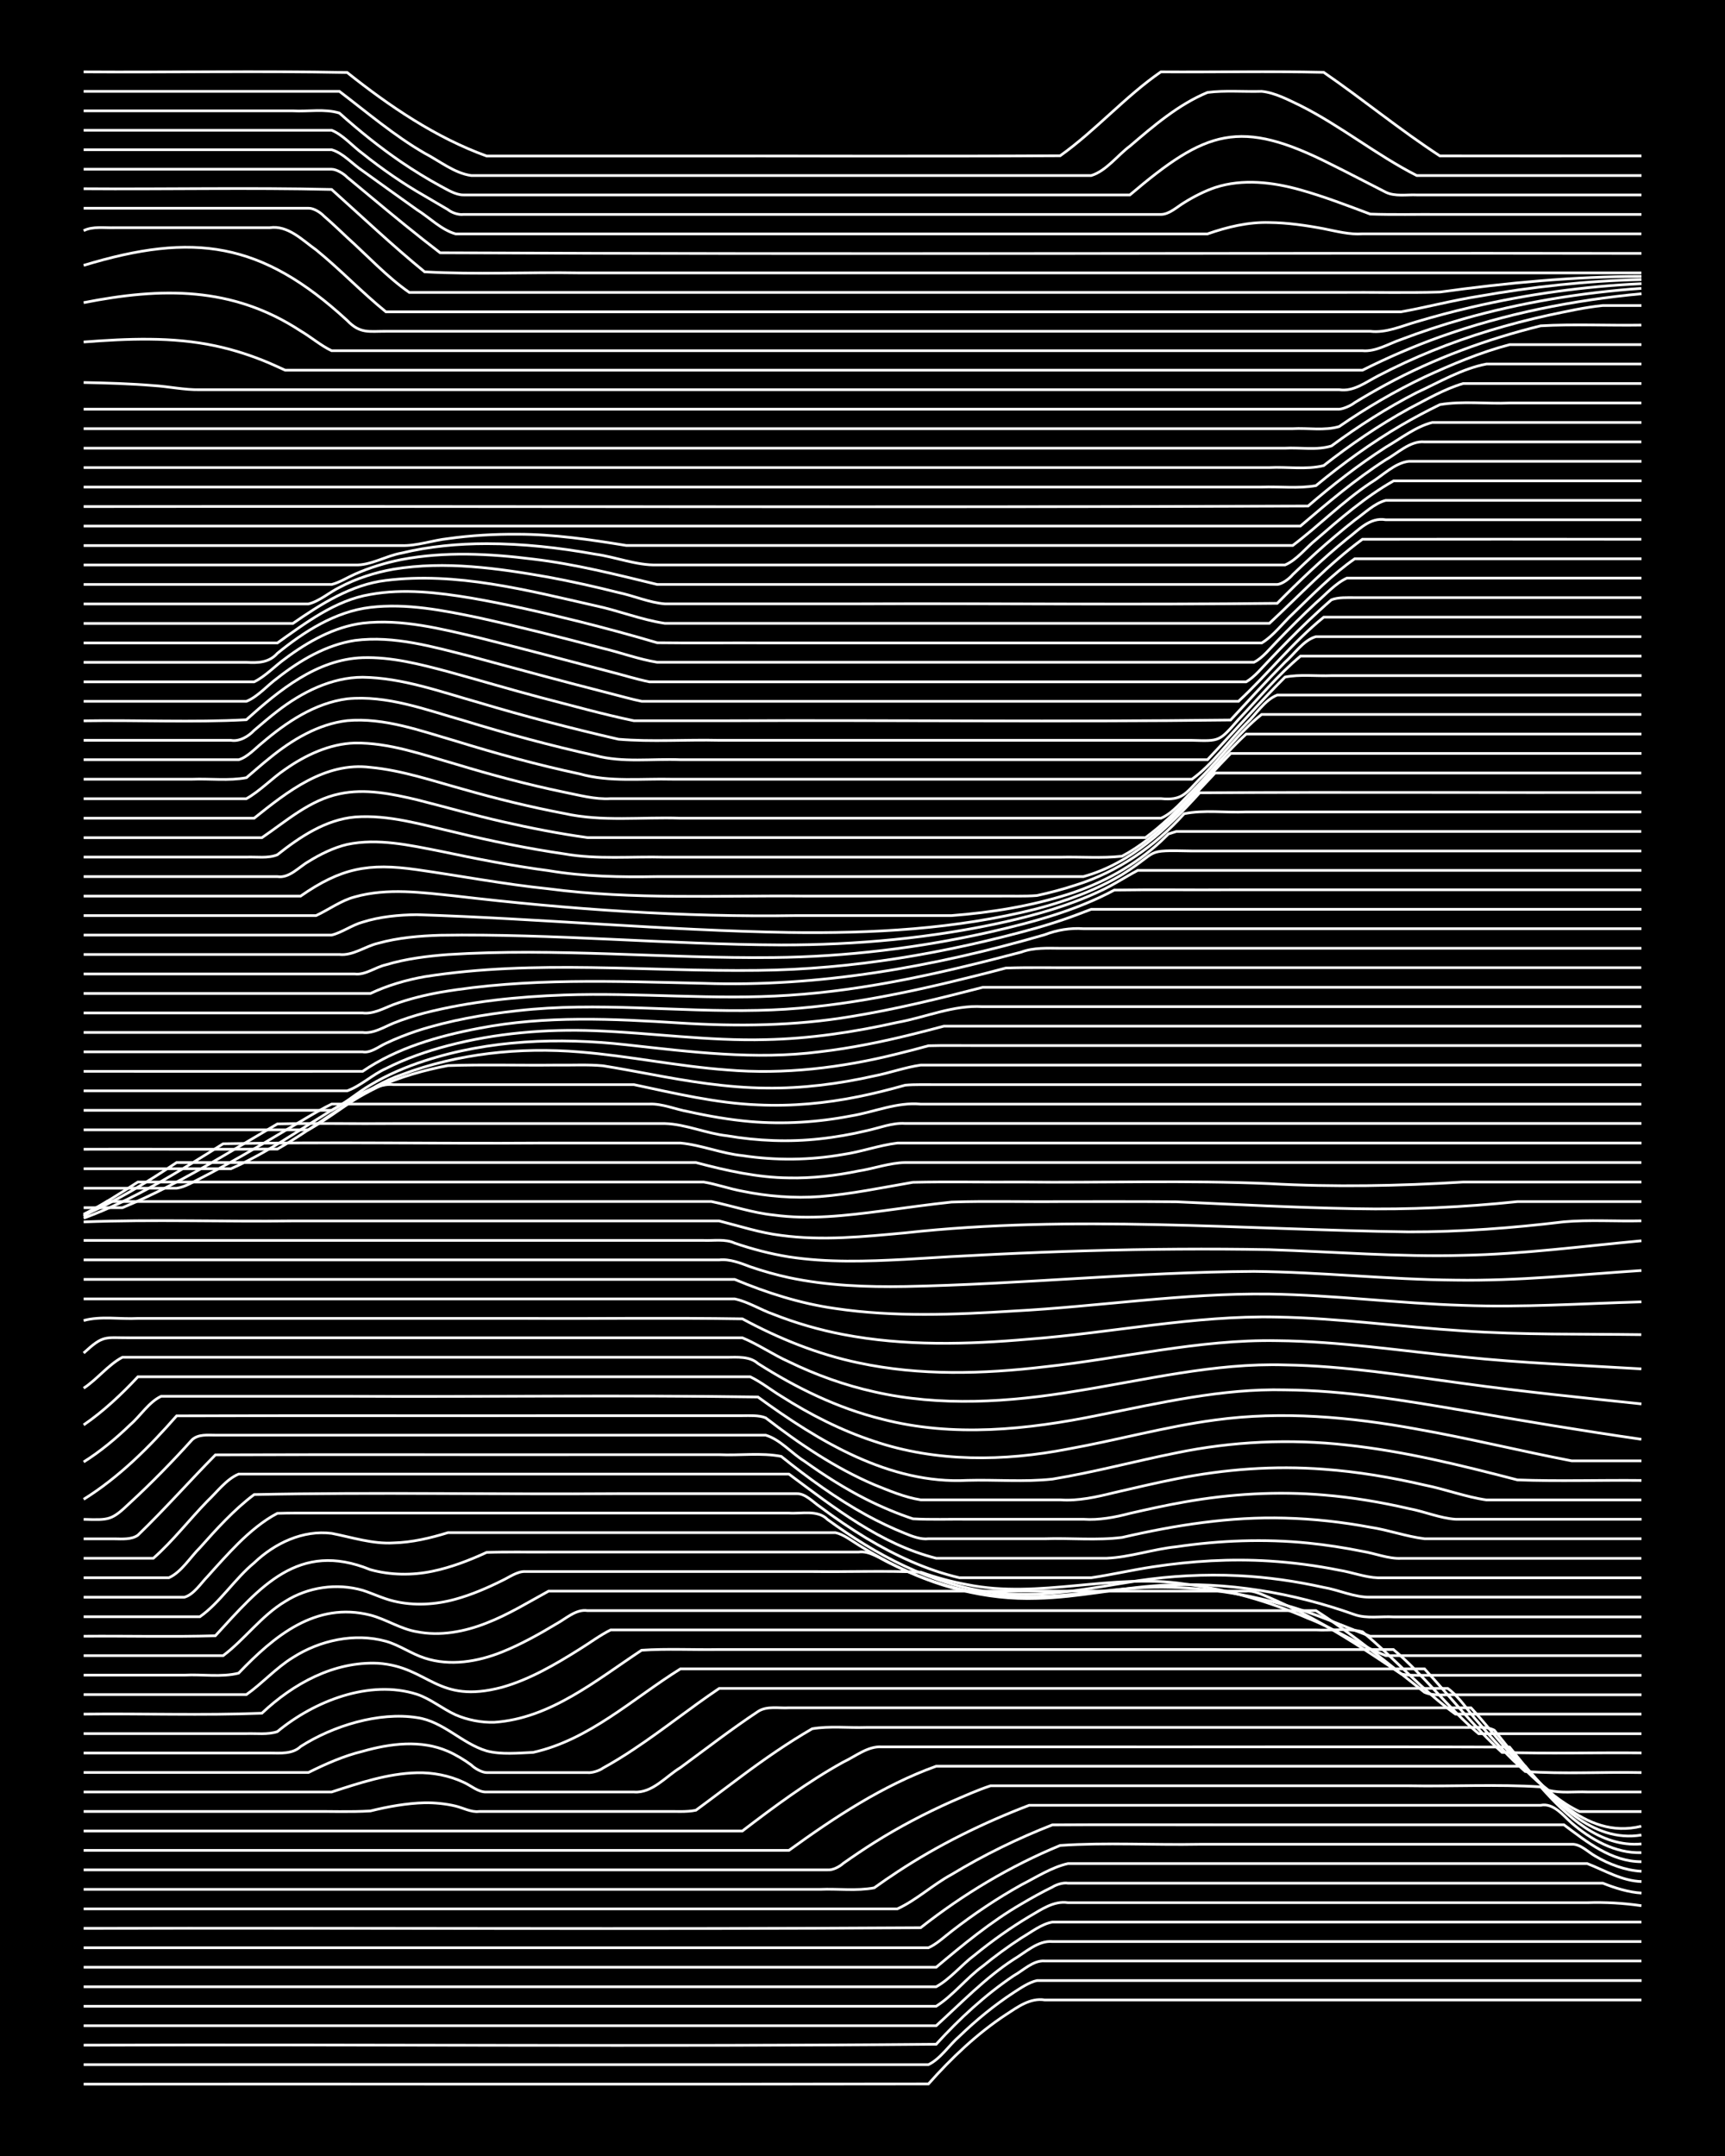 <?xml version="1.0" encoding="UTF-8"?><svg id="a" xmlns="http://www.w3.org/2000/svg" width="1920" height="2400" viewBox="0 0 192 240"><defs><style>.b{fill:none;stroke:#fff;stroke-miterlimit:10;stroke-width:.3px;}.c{stroke-width:0px;}</style></defs><rect class="c" x="0" width="192" height="240"/><path class="b" d="M9.31,232c31.34-.02,62.69.03,94.03-.02,2.54-2.87,5.42-5.61,8.63-7.72,1.29-.84,2.69-1.89,4.31-1.63,6.6,0,13.24,0,19.84,0,15.52,0,31.06,0,46.58,0"/><path class="b" d="M9.31,229.83c26.45,0,52.91,0,79.36,0,4.3,0,8.64,0,12.94,0,.43,0,1.3,0,1.73,0,1.34-.64,2.33-2.21,3.45-3.16,1.83-1.77,3.91-3.48,6.04-4.87.73-.47,1.72-1.15,2.59-1.33.42,0,1.3,0,1.73,0,1.68,0,3.5,0,5.18,0,5.16,0,10.37,0,15.53,0,14.95,0,29.91,0,44.86,0"/><path class="b" d="M9.31,227.66c31.62-.1,63.28.18,94.89-.1,2.57-2.82,5.46-5.5,8.63-7.63,1.05-.58,2.18-1.74,3.45-1.64,6.6,0,13.24,0,19.84,0,15.52,0,31.06,0,46.58,0"/><path class="b" d="M9.31,225.5h94.89c2.78-2.52,5.46-5.33,8.63-7.39,1.3-.76,2.71-2.13,4.31-1.98,6.6,0,13.24,0,19.84,0,15.23,0,30.48,0,45.72,0"/><path class="b" d="M9.31,223.33h94.89c1.87-1.18,3.38-3.15,5.18-4.46,1.33-1.09,2.87-2.22,4.31-3.15,1.05-.61,2.23-1.55,3.45-1.76,6.6,0,13.24,0,19.84,0,15.23,0,30.48,0,45.72,0"/><path class="b" d="M9.31,221.16c26.16,0,52.34,0,78.5,0,4.3,0,8.64,0,12.94,0,1.08,0,2.37,0,3.45,0,1.57-.86,2.87-2.49,4.31-3.55,1.87-1.53,3.96-3.02,6.04-4.26,1.3-.75,2.73-1.79,4.31-1.55,7.18,0,14.39,0,21.57,0,8.9,0,17.84,0,26.74,0,3.14,0,6.35,0,9.49,0,1.99-.07,4.07.05,6.04.34"/><path class="b" d="M9.31,218.99h94.89c3-2.52,6.09-5.08,9.49-7.05,1.06-.63,2.34-1.34,3.45-1.88.44-.28,1.2-.52,1.73-.43,7.47,0,14.96,0,22.43,0,8.33,0,16.69,0,25.02,0,4.01,0,8.07,0,12.08,0,1.33.53,2.87,1.02,4.31,1.1"/><path class="b" d="M9.31,216.82c25.3,0,50.61,0,75.91,0,4.01,0,8.07,0,12.08,0,1.97,0,4.06,0,6.04,0,.88-.38,1.83-1.27,2.59-1.85,2.43-1.89,5.08-3.67,7.76-5.16,1.64-.83,3.37-1.96,5.18-2.36,8.04,0,16.11,0,24.15,0,8.33,0,16.69,0,25.02,0,2.85,0,5.78,0,8.63,0,1.94.76,3.88,1.94,6.04,2"/><path class="b" d="M9.31,214.66c31.05-.07,62.12.13,93.16-.07,4.72-3.72,9.97-6.87,15.53-9.16,5.13-.35,10.37-.03,15.53-.13,6.31,0,12.66,0,18.98,0,7.47,0,14.96,0,22.43,0,.95-.06,1.82.87,2.59,1.3,1.53.92,3.38,1.61,5.18,1.71"/><path class="b" d="M9.31,212.49c25.3,0,50.61,0,75.91,0,4.87,0,9.79,0,14.66,0,2.12-.97,3.98-2.72,6.04-3.83,3.55-2.15,7.35-4.01,11.21-5.52,6.03-.04,12.09,0,18.12-.01,12.93,0,25.88,0,38.82,0,2.55,1.9,5.27,4.11,8.63,4.11"/><path class="b" d="M9.31,210.32c23,0,46.01,0,69.01,0,4.3,0,8.64,0,12.94,0,1.97-.09,4.1.2,6.04-.17.76-.55,1.81-1.27,2.59-1.78,4.57-3.01,9.56-5.46,14.66-7.41,6.89,0,13.81,0,20.7,0,8.62,0,17.26,0,25.88,0,3.43,0,6.92,0,10.35,0,1.44-.29,2.49,1.13,3.45,1.97,2.13,1.84,4.86,3.4,7.76,3.3"/><path class="b" d="M9.31,208.15c23.58,0,47.16,0,70.74,0,4.01,0,8.07,0,12.08,0,.56.05,1.33-.36,1.73-.73,1.06-.75,2.35-1.62,3.45-2.31,2.73-1.72,5.68-3.27,8.63-4.58,1.37-.59,2.9-1.28,4.31-1.74,2.27,0,4.64,0,6.9,0,4.58,0,9.22,0,13.8,0,8.62,0,17.26,0,25.88,0,4.87.09,9.81-.19,14.66.12,2.85,3.21,6.59,6.77,11.21,6.35"/><path class="b" d="M9.31,205.98h78.5c5.09-3.68,10.44-7.23,16.39-9.37,6.6,0,13.24,0,19.84,0,15.23,0,30.48,0,45.72,0,3.2,3.82,7.43,8.57,12.94,7.66"/><path class="b" d="M9.31,203.82c24.44,0,48.89,0,73.32,0,3.58-2.74,7.27-5.48,11.21-7.66,1.34-.62,2.77-1.82,4.31-1.7,6.89,0,13.81,0,20.7,0,16.38.02,32.79-.04,49.17.02,3.53,4.4,8.31,10.38,14.66,8.81"/><path class="b" d="M9.31,201.65c8.33,0,16.69,0,25.02,0,2.27-.03,4.64.08,6.9-.06,1.94-.48,4.04-.86,6.04-.91,1.1-.02,2.39.11,3.45.37.79.19,1.75.71,2.59.6,6.89,0,13.81,0,20.7,0,1.08-.03,2.38.09,3.45-.14,1.69-1.24,3.49-2.62,5.18-3.87,2.47-1.84,5.09-3.66,7.76-5.2,1.95-.33,4.07-.08,6.04-.15,14.95,0,29.91,0,44.86,0,5.45,0,10.94,0,16.39,0,1.68,0,3.5,0,5.18,0,1.09.05,2.44-.19,3.45.31,2.7,3.35,5.51,7.17,9.49,9.06,2.27,0,4.63,0,6.9,0"/><path class="b" d="M9.31,199.48c9.19,0,18.41,0,27.6,0,3.06-.99,6.24-2.06,9.49-2.14,1.74-.05,3.6.31,5.18,1.05.8.34,1.67,1.15,2.59,1.09,5.45,0,10.94,0,16.39,0,2.02.17,3.57-1.75,5.18-2.72,2.83-2.08,5.7-4.3,8.63-6.24.97-.65,2.35-.34,3.45-.41,1.97,0,4.06,0,6.04,0,23.29,0,46.59,0,69.87,0,2.81,3.06,5.26,6.66,8.63,9.18,1.35.35,2.93.13,4.31.19,1.97,0,4.06,0,6.04,0"/><path class="b" d="M9.31,197.31c6.6,0,13.24,0,19.84,0,1.68,0,3.5,0,5.18,0,1.91-.95,3.96-1.86,6.04-2.36,3.06-.87,6.49-1.31,9.49,0,.82.35,1.87.98,2.59,1.52.36.37,1.19.85,1.73.85,3.72,0,7.5,0,11.21,0,.48.06,1.33-.21,1.72-.5,1.11-.61,2.4-1.4,3.45-2.11,3.21-2.13,6.29-4.61,9.49-6.76h81.09c1.32.95,2.35,2.65,3.45,3.84,1.57,1.85,3.35,3.8,5.18,5.41,4.28.3,8.65.03,12.94.12"/><path class="b" d="M9.31,195.14c5.16,0,10.37,0,15.53,0,1.68,0,3.49,0,5.18,0,1.15.01,2.55.14,3.45-.73,3.56-2.28,8.7-3.88,12.94-3.21,2.93.41,5,2.89,7.76,3.71,1.63.43,3.51.23,5.18.16,6.26-1.4,11.09-6,16.39-9.3,2.56,0,5.21,0,7.76,0,25.01,0,50.04,0,75.05,0,2.84,3.08,5.52,6.47,8.63,9.3,5.16.16,10.37.01,15.53.06"/><path class="b" d="M9.31,192.98c4.58,0,9.22,0,13.8,0,1.39,0,2.93,0,4.31,0,1.09-.04,2.4.14,3.45-.22,4.09-3.39,10.25-5.84,15.53-4.16,1.51.5,2.88,1.64,4.31,2.29,1.31.57,2.88.88,4.31.83,6.25-.42,11.36-4.7,16.39-8.02,2.84-.19,5.78-.03,8.63-.08,25.01,0,50.04,0,75.05,0,3.37,2.82,6.1,6.53,9.49,9.37h18.12"/><path class="b" d="M9.31,190.81c6.6-.08,13.25.16,19.84-.1,3.49-3.29,8.02-5.79,12.94-5.56,5.7.4,6.5,4.61,13.8,2.67,3.08-.87,5.94-2.55,8.63-4.24,1.09-.67,2.3-1.58,3.45-2.14.77,0,1.82,0,2.59,0,13.22,0,26.46,0,39.68,0,12.07,0,24.16,0,36.23,0,1.67.09,3.54-.22,5.18.21,3.53,2.9,6.64,6.51,10.35,9.16h20.7"/><path class="b" d="M9.31,188.64h18.11c1.76-1.24,3.33-3,5.18-4.13,3-1.92,6.87-2.77,10.35-1.81,1.47.41,2.86,1.41,4.31,1.87,2.82.93,5.93.41,8.63-.68,2.07-.83,4.13-1.98,6.04-3.13,1.04-.56,2.18-1.66,3.45-1.47,8.62,0,17.26,0,25.88,0,18.4,0,36.81,0,55.21,0,4.23,2.71,8.14,5.99,12.08,9.09,1.03.46,2.36.23,3.45.28,1.68,0,3.5,0,5.18,0,5.16,0,10.37,0,15.53,0"/><path class="b" d="M9.31,186.47c3.72,0,7.5,0,11.21,0,1.97-.11,4.12.26,6.04-.22,3.95-4.12,8.57-8,14.66-6.46,1.74.45,3.39,1.56,5.18,1.85,2.59.52,5.34-.01,7.76-.97,2.39-.92,4.67-2.33,6.9-3.55,6.03,0,12.09,0,18.12,0,19.84,0,39.68,0,59.52,0,.83-.11,1.84.41,2.59.72,1.09.47,2.39,1.08,3.45,1.62,3.27,1.67,6.44,3.68,9.49,5.72.41.29,1.31.87,1.73,1.16.74.19,1.82.15,2.59.15,1.97,0,4.07,0,6.04,0,6.03,0,12.09,0,18.12,0"/><path class="b" d="M9.31,184.3h15.53c2.4-1.81,4.28-4.47,6.9-6.03,2.53-1.61,5.75-2.07,8.63-1.24,1.1.35,2.32.94,3.45,1.2,2.24.55,4.69.4,6.9-.22,1.75-.48,3.56-1.26,5.18-2.07.78-.36,1.69-1.05,2.59-1,2.27,0,4.63,0,6.9,0,8.33,0,16.69,0,25.02,0,4,.05,8.08-.11,12.08.07,1.64.58,3.46,1.08,5.18,1.39,8.01,1.61,16.12-1.3,24.15-.08,4.74.58,9.42,1.94,13.8,3.84,2.93,1.13,5.76,3.04,8.63,4.14,9.48,0,18.99,0,28.47,0"/><path class="b" d="M9.31,182.14c4.87-.04,9.8.09,14.66-.05,4.98-5.43,9.25-10.63,17.25-7.36,2.22.62,4.65.65,6.9.18,2.06-.42,4.14-1.22,6.04-2.1,2.27-.08,4.63-.02,6.9-.04,11.49,0,23.01,0,34.5,0,1.22-.17,2.4.73,3.45,1.22,1.35.67,2.9,1.34,4.31,1.85,3.84,1.39,8,2.01,12.08,1.89,4.02-.09,8.06-.82,12.08-1.02,5.22-.19,10.51.52,15.53,1.96,3.24.87,6.36,2.31,9.49,3.47,10.06,0,20.14,0,30.19,0"/><path class="b" d="M9.31,179.97h12.94c2.22-1.56,3.9-4.24,6.04-6,2.28-2.18,5.42-3.68,8.63-3.28,2.26.44,4.57,1.21,6.9,1.06,2.03-.05,4.11-.54,6.04-1.14,3.72,0,7.5,0,11.21,0,8.91,0,17.84,0,26.74,0,1.68,0,3.5,0,5.18,0,.88.18,1.84.93,2.59,1.39,1.06.66,2.35,1.39,3.45,1.97,5.02,2.64,10.7,4.16,16.39,3.96,4.62-.1,9.2-1.19,13.8-1.45,7.31-.43,14.68.8,21.57,3.26,1.32.46,2.93.17,4.31.25,2.26,0,4.64,0,6.9,0,6.89,0,13.81,0,20.7,0"/><path class="b" d="M9.31,177.8c3.72,0,7.5,0,11.21,0,1.05-.29,1.86-1.58,2.59-2.32,1.06-1.19,2.32-2.59,3.45-3.71,1.25-1.23,2.75-2.5,4.31-3.31,1.39-.05,2.93-.02,4.31-.03,8.62,0,17.26,0,25.88,0,6.6,0,13.24,0,19.84,0,2.27,0,4.63,0,6.9,0,1.41.1,3.21-.4,4.31.72,5.36,3.9,11.45,7.21,18.11,8.07,5.48.79,10.99-.4,16.39-1.25,3.69-.55,7.49-.75,11.21-.57,3.17.15,6.39.61,9.49,1.3,1.69.28,3.45,1.13,5.18,1.09,10.06,0,20.14,0,30.19,0"/><path class="b" d="M9.31,175.63c3.14,0,6.35,0,9.49,0,1.4-.63,2.38-2.29,3.45-3.34,1.84-2.07,3.82-4.26,6.04-5.92,13.49-.28,27.04,0,40.54-.1,6.6,0,13.24,0,19.84,0,.98-.03,1.84.95,2.59,1.45,1.63,1.22,3.44,2.46,5.18,3.51,3.2,1.92,6.7,3.55,10.35,4.4,3.14,0,6.35,0,9.49,0,1.68,0,3.5,0,5.18,0,2.28-.34,4.62-.88,6.9-1.22,4.26-.65,8.64-.91,12.94-.64,2.58.16,5.23.51,7.76,1.02,1.39.22,2.9.8,4.31.85,9.77,0,19.56,0,29.33,0"/><path class="b" d="M9.31,173.46h7.76c2.16-1.9,4.03-4.33,6.04-6.39,1.04-.98,2.1-2.42,3.45-2.98,6.03,0,12.09,0,18.12,0,14.37,0,28.76,0,43.13,0,5.01,3.73,10.23,7.82,16.39,9.37,6.31,0,12.66,0,18.98,0,2.58-.11,5.18-1.02,7.76-1.28,4.83-.71,9.8-.9,14.66-.41,1.99.2,4.08.52,6.04.92,1.39.22,2.9.85,4.31.78,8.91,0,17.84,0,26.74,0"/><path class="b" d="M9.31,171.3c1.08,0,2.37,0,3.45,0,.81.01,1.89.1,2.59-.41,2.95-2.85,5.75-6.02,8.63-8.94,14.37-.05,28.76,0,43.13-.02,4.3,0,8.64,0,12.94,0,2.26.11,4.68-.24,6.9.19,2.97,2.39,6.14,4.7,9.49,6.54,1.34.73,2.89,1.48,4.31,2.04.74.31,1.77.7,2.59.59,4.3,0,8.64,0,12.94,0,2.84-.1,5.81.21,8.63-.15,5.92-1.37,12.02-2.33,18.12-2.15,3.16.08,6.38.44,9.49,1.02,2,.3,4.04,1.04,6.04,1.28,8.04,0,16.11,0,24.15,0"/><path class="b" d="M9.31,169.13c2.89.08,3.09.13,5.18-1.86,2.38-2.19,4.74-4.61,6.9-7.01.71-.63,1.72-.5,2.59-.5,1.39,0,2.93,0,4.31,0,10.63,0,21.29,0,31.92,0,8.33,0,16.69,0,25.02,0,1.61.48,2.89,2.03,4.31,2.9,2.16,1.55,4.52,3.05,6.9,4.25,1.63.82,3.44,1.59,5.18,2.16,1.97.11,4.07.03,6.04.05,4.29,0,8.64,0,12.94,0,1.72.12,3.52-.22,5.18-.66,1.96-.45,4.05-.91,6.04-1.26,5.1-.91,10.36-1.22,15.53-.78,3.17.26,6.39.8,9.49,1.52,1.69.31,3.46,1.07,5.18,1.18,6.89,0,13.81,0,20.7,0"/><path class="b" d="M9.31,166.9c3.94-2.45,7.31-5.82,10.35-9.29,15.23-.04,30.48,0,45.72-.02,4.3,0,8.64,0,12.94,0,1.38,0,2.93,0,4.31,0,.79,0,1.84-.07,2.59.24,3.73,2.88,7.73,5.58,12.08,7.44,1.64.66,3.42,1.42,5.18,1.69,1.38,0,2.93,0,4.31,0,3.72,0,7.5,0,11.21,0,2.02.15,4.09-.33,6.04-.81,2.26-.52,4.62-1.08,6.9-1.53,5.37-1.08,10.92-1.49,16.39-1.07,3.76.27,7.55.91,11.21,1.76,2.29.45,4.6,1.33,6.9,1.66,5.74,0,11.52,0,17.25,0"/><path class="b" d="M9.31,162.74c1.83-1.14,3.63-2.64,5.18-4.14,1.12-.96,2.09-2.54,3.45-3.17,6.89,0,13.81,0,20.7,0,15.23.08,30.49-.15,45.72.08,6.75,4.92,14.65,9.73,23.29,9.28,3.13-.09,6.38.2,9.49-.14,4.63-.76,9.21-2,13.8-2.92,6.22-1.29,12.67-1.58,18.98-.87,6.42.69,12.74,2.26,18.98,3.88,4.58.17,9.22.01,13.8.06"/><path class="b" d="M9.31,158.62c2.19-1.5,4.24-3.43,6.04-5.36,16.39,0,32.78,0,49.17,0,4.3,0,8.64,0,12.94,0,1.97,0,4.06,0,6.04,0,1.16.55,2.36,1.5,3.45,2.16,3.22,2.05,6.72,3.83,10.35,5.02,6.93,2.34,14.45,2.25,21.57.86,5.47-.98,10.88-2.5,16.39-3.23,7.46-1.02,15.06-.34,22.43,1.01,5.77,1.02,11.5,2.43,17.25,3.54,2.56,0,5.21,0,7.76,0"/><path class="b" d="M9.31,154.53c1.5-.98,2.74-2.61,4.31-3.44,2.27,0,4.63,0,6.9,0,6.03,0,12.09,0,18.12,0,7.75,0,15.54,0,23.29,0,4.58,0,9.22,0,13.8,0,1.68,0,3.5,0,5.18,0,1.14-.01,2.54-.13,3.45.69,4.25,2.71,8.89,4.98,13.8,6.19,7.92,2.06,16.24,1.18,24.15-.44,6.82-1.36,13.7-2.98,20.7-2.81,6.66.05,13.29,1.18,19.84,2.29,6.59,1.14,13.22,2.25,19.84,3.21"/><path class="b" d="M9.31,150.62c2.23-2.05,2.31-1.69,5.18-1.7,2.27,0,4.63,0,6.9,0,6.6,0,13.24,0,19.84,0,8.04,0,16.11,0,24.15,0,5.74,0,11.51,0,17.25,0,1.75.72,3.45,1.9,5.18,2.67,3,1.46,6.23,2.62,9.49,3.34,7.36,1.68,15.04,1.16,22.43-.07,7.72-1.23,15.42-3.16,23.29-2.92,6.65.1,13.26,1.18,19.84,2.06,6.58.91,13.23,1.58,19.84,2.28"/><path class="b" d="M9.31,147c1.9-.53,4.07-.13,6.04-.24,3.72,0,7.5,0,11.21,0,10.63,0,21.29,0,31.92,0,8.04.04,16.12-.08,24.15.05,4.05,2.19,8.42,3.96,12.94,4.9,6.79,1.45,13.84,1.25,20.7.44,8.62-.93,17.16-3.07,25.88-2.91,6.93.07,13.82,1.14,20.7,1.81,6.58.69,13.24.93,19.84,1.33"/><path class="b" d="M9.31,144.59c16.67,0,33.36,0,50.03,0,7.47,0,14.96,0,22.43,0,1.46.3,2.9,1.22,4.31,1.71,2.48.98,5.14,1.75,7.76,2.25,6.81,1.31,13.83,1.12,20.7.52,9.2-.7,18.35-2.66,27.6-2.46,6.91.12,13.81,1.1,20.7,1.54,6.59.46,13.24.33,19.84.42"/><path class="b" d="M9.31,142.42c16.67,0,33.36,0,50.03,0,7.47,0,14.96,0,22.43,0,3.58,1.5,7.36,2.7,11.21,3.24,6.56.97,13.25.69,19.84.28,9.49-.5,18.95-2.01,28.47-1.89,7.19.11,14.38,1.04,21.57,1.26,6.6.25,13.24-.2,19.84-.39"/><path class="b" d="M9.31,140.25c23.58,0,47.16,0,70.74,0,1.15-.13,2.4.36,3.45.76,1.36.47,2.91.91,4.31,1.21,4.23.9,8.63,1.06,12.94.99,12.94-.25,25.87-1.61,38.82-1.68,7.48.07,14.95.91,22.43.97,6.91.11,13.82-.62,20.7-1.07"/><path class="b" d="M9.31,138.08c23,0,46.01,0,69.01,0,1.09.05,2.43-.19,3.45.3,1.93.66,4.02,1.21,6.04,1.53,4.26.65,8.65.51,12.94.28,13.49-.86,27.03-1.33,40.54-1.08,7.18.23,14.38.83,21.57.63,6.63-.13,13.25-1.01,19.84-1.62"/><path class="b" d="M9.31,136.02c7.74-.3,15.54-.01,23.29-.11,14.37,0,28.76,0,43.13,0,1.38,0,2.93,0,4.31,0,2.26.57,4.58,1.33,6.9,1.61,4.57.62,9.24.14,13.8-.28,18.63-2.05,37.39-.36,56.07-.11,5.75.01,11.54-.43,17.25-1.12,2.83-.25,5.78-.04,8.63-.11"/><path class="b" d="M9.31,135.39c.78-.46,1.83-1.13,2.59-1.64,20.99,0,41.98,0,62.97,0,1.38,0,2.93,0,4.31,0,2.27.47,4.58,1.26,6.9,1.5,4,.55,8.1.07,12.08-.45,2.56-.34,5.2-.72,7.76-.99,4-.13,8.07-.01,12.08-.05,4.29.01,8.64-.02,12.94.02,6.6.3,13.23.65,19.84.77,6.04.12,12.11-.16,18.12-.79,4.58,0,9.22,0,13.8,0"/><path class="b" d="M9.31,135.17c2.06-1.03,4.11-2.35,6.04-3.59,20.12,0,40.26,0,60.38,0,.77,0,1.82,0,2.59,0,1.4.23,2.91.77,4.31,1.02,2.81.58,5.77.81,8.63.6,3.46-.27,6.93-1,10.35-1.59,4-.09,8.07,0,12.08-.03,9.19.1,18.42-.22,27.6.18,7.18.4,14.4.26,21.57-.18,6.6,0,13.24,0,19.84,0"/><path class="b" d="M9.31,135.28c3.63-1.57,7.07-3.68,10.35-5.87,14.66,0,29.33,0,43.99,0,4.58,0,9.22,0,13.8,0,3.37.89,6.85,1.68,10.35,1.71,2.58.06,5.24-.25,7.76-.77,1.69-.26,3.47-.91,5.18-.94,7.47,0,14.96,0,22.43,0,19.84,0,39.68,0,59.52,0"/><path class="b" d="M9.31,135.6c5.52-2.01,10.57-5.16,15.53-8.28,11.77-.22,23.59,0,35.37-.08,5.16,0,10.37,0,15.53,0,2.29.21,4.59,1.17,6.9,1.4,3.69.56,7.53.52,11.21-.13,2-.29,4.04-1.03,6.04-1.27,2.85,0,5.78,0,8.63,0,6.31,0,12.66,0,18.98,0,18.4,0,36.81,0,55.21,0"/><path class="b" d="M9.31,134.44c1.39,0,2.93,0,4.31,0,1.72-.71,3.53-1.56,5.18-2.41,4.11-2.11,8.09-4.59,12.08-6.92,4.29-.1,8.64,0,12.94-.04,10.06,0,20.14,0,30.19,0,2.26.06,4.62,1.11,6.9,1.36,3.39.58,6.93.72,10.35.34,1.7-.18,3.51-.5,5.18-.9,1.38-.29,2.88-.91,4.31-.81,8.91,0,17.84,0,26.74,0,18.4,0,36.81,0,55.21,0"/><path class="b" d="M9.31,132.27c2.27,0,4.63,0,6.9,0,1.09,0,2.36,0,3.45,0,.86-.11,1.83-.69,2.59-1.07,3.21-1.64,6.39-3.5,9.49-5.35,1.68-.97,3.44-2.1,5.18-2.95.78,0,1.81,0,2.59,0,10.92,0,21.86,0,32.78,0,1.42-.06,2.92.6,4.31.84,2.24.5,4.61.91,6.9,1.11,3.72.32,7.55.08,11.21-.63,2.58-.42,5.11-1.56,7.76-1.31,26.74,0,53.49,0,80.22,0"/><path class="b" d="M9.31,130.1c5.45,0,10.94,0,16.39,0,5.16-2.25,9.65-5.9,14.66-8.44,1.03-.5,2.27-1.05,3.45-.92,1.68,0,3.49,0,5.18,0,4.3,0,8.64,0,12.94,0,2.85,0,5.78,0,8.63,0,4.54.96,9.14,2.07,13.8,2.25,3.74.18,7.55-.17,11.21-.92,1.7-.34,3.51-.8,5.18-1.27,1.08-.1,2.37-.05,3.45-.06,26.16,0,52.34,0,78.5,0"/><path class="b" d="M9.31,127.93c7.18-.02,14.39.03,21.57-.02,3.81-2.15,7.26-5.03,11.21-6.92,2.44-1.11,5.13-1.87,7.76-2.37,4-.14,8.07-.01,12.08-.06,1.68.03,3.5-.08,5.18.08,1.69.27,3.5.61,5.18.92,4.25.8,8.6,1.52,12.94,1.56,4.04.06,8.13-.46,12.08-1.35,1.7-.33,3.47-.97,5.18-1.21,1.38,0,2.93,0,4.31,0,25.3,0,50.61,0,75.91,0"/><path class="b" d="M9.31,125.77c8.33,0,16.69,0,25.02,0,3.46-1.96,6.52-4.81,10.35-6.13,6.29-2.38,13.16-3.09,19.84-2.54,5.48.44,10.91,1.6,16.39,2,6.36.54,12.8-.24,18.98-1.79,1.08-.26,2.37-.6,3.45-.9,1.68-.05,3.5-.01,5.18-.02,3.72,0,7.5,0,11.21,0,20.99,0,41.98,0,62.97,0"/><path class="b" d="M9.31,123.6c9.19,0,18.41,0,27.6,0,1.48-.74,2.88-1.99,4.31-2.82,1.86-1.12,3.98-2.03,6.04-2.69,7.21-2.35,14.94-2.62,22.43-1.79,7.14.79,14.39,1.71,21.57.78,3.47-.4,6.96-1.12,10.35-1.96,1.08-.27,2.37-.6,3.45-.89,1.38,0,2.93,0,4.31,0,24.44,0,48.89,0,73.32,0"/><path class="b" d="M9.31,121.43c9.77,0,19.56,0,29.33,0,1.51-.54,2.84-1.83,4.31-2.48,2.16-1.1,4.56-1.94,6.9-2.55,5.32-1.4,10.9-1.87,16.39-1.66,6.32.24,12.64,1.16,18.98.99,4.93-.1,9.86-.84,14.66-1.92,3.15-.56,6.25-1.96,9.49-1.75,24.44,0,48.89,0,73.32,0"/><path class="b" d="M9.31,119.26c10.34,0,20.71.01,31.05,0,3.83-2.62,8.43-3.93,12.94-4.79,7.39-1.44,14.97-1.06,22.43-.59,6.32.39,12.72.33,18.98-.72,4.93-.8,9.83-2,14.66-3.25,7.47,0,14.96,0,22.43,0,16.96,0,33.93,0,50.89,0"/><path class="b" d="M9.31,117.09c10.34,0,20.71,0,31.05,0,.91.16,1.81-.6,2.59-.95,1.06-.51,2.34-1.01,3.45-1.38,3.62-1.17,7.44-1.84,11.21-2.25,8.89-1.01,17.84.17,26.74-.04,8.18-.15,16.25-1.84,24.15-3.82,1.08-.27,2.37-.6,3.45-.89,2.56-.09,5.21-.02,7.76-.04,5.45,0,10.94,0,16.39,0,15.52,0,31.06,0,46.58,0"/><path class="b" d="M9.31,114.93c10.34,0,20.71,0,31.05,0,1.2.16,2.39-.61,3.45-1.04,1.06-.43,2.34-.84,3.45-1.13,5.06-1.29,10.32-1.81,15.53-2,8.33-.29,16.69.59,25.02.03,8.77-.56,17.4-2.57,25.88-4.81,1.34-.51,2.91-.43,4.31-.42,1.68,0,3.5,0,5.18,0,5.16,0,10.37,0,15.53,0,14.66,0,29.33,0,43.99,0"/><path class="b" d="M9.31,112.76c10.34,0,20.71,0,31.05,0,1.19.15,2.38-.53,3.45-.94,1.64-.6,3.46-1.05,5.18-1.36,9.68-1.65,19.56-1.21,29.33-1,12.85.44,25.65-1.84,37.96-5.41,1.34-.52,2.88-.78,4.31-.67,1.68,0,3.5,0,5.18,0,4.87,0,9.79,0,14.66,0,14.08,0,28.18,0,42.27,0"/><path class="b" d="M9.31,110.59c7.47,0,14.96,0,22.43,0,3.14,0,6.35,0,9.49,0,1.88-.89,3.99-1.51,6.04-1.87,12.27-1.93,24.75-.54,37.09-.7,10.5-.11,20.95-1.92,31.05-4.73,1.4-.4,2.95-.9,4.31-1.41.42-.16,1.3-.5,1.73-.66.42,0,1.3,0,1.73,0,6.03,0,12.09,0,18.12,0,13.8,0,27.61,0,41.41,0"/><path class="b" d="M9.31,108.42c10.06,0,20.14,0,30.19,0,1.17.14,2.33-.78,3.45-1.02,2.21-.67,4.61-.97,6.9-1.14,12.06-.77,24.16.46,36.23.33,8.11-.08,16.24-1.07,24.15-2.85,4.72-1.08,9.51-2.36,13.8-4.66,4.29-.07,8.64,0,12.94-.03,15.23,0,30.48,0,45.72,0"/><path class="b" d="M9.31,106.25c9.48,0,18.99,0,28.47,0,1.51.16,2.89-.93,4.31-1.25,2.21-.62,4.61-.82,6.9-.89,12.66-.2,25.3,1.03,37.96,1.08,8.39.01,16.82-.76,25.02-2.59,3.52-.8,7.08-1.82,10.35-3.35,1.44-.64,2.92-1.62,4.31-2.36,1.08,0,2.37,0,3.45,0,17.54,0,35.08,0,52.62,0"/><path class="b" d="M9.31,104.09c9.19,0,18.41,0,27.6,0,1.15-.28,2.3-1.13,3.45-1.44,1.91-.61,4.04-.81,6.04-.83,13.8.44,27.59,1.75,41.41,1.98,9.24.13,18.61-.36,27.6-2.64,3.28-.86,6.57-2.06,9.49-3.81,4.31-2.68,2.25-2.73,7.76-2.62,16.67,0,33.36,0,50.03,0"/><path class="b" d="M9.31,101.92c6.03,0,12.09,0,18.11,0,2.56,0,5.2,0,7.76,0,1.4-.65,2.8-1.69,4.31-2.08,3.64-1.03,7.52-.48,11.21-.1,12.59,1.48,25.28,2.38,37.96,2.18,5.74,0,11.52,0,17.25,0,4.36-.33,8.77-1.04,12.94-2.36,3.79-1.21,7.43-3.18,10.35-5.9,0,0,.86-.83.86-.83l.86-.27c.41,0,1.31,0,1.73,0,1.08,0,2.37,0,3.45,0,15.52,0,31.06,0,46.58,0"/><path class="b" d="M9.31,99.75h24.15c4.51-3.13,7.53-3.71,12.94-2.94,4.87.69,9.76,1.63,14.66,2.13,9.44,1.24,18.98.72,28.47.81,7.18,0,14.39,0,21.57,0,1.38-.02,2.94.05,4.31-.06,1.4-.3,2.95-.71,4.31-1.16,4.67-1.46,8.83-4.32,12.08-7.95,2.22-.45,4.64-.09,6.9-.2,3.72,0,7.5,0,11.21,0,10.92,0,21.86,0,32.78,0"/><path class="b" d="M9.31,97.58c7.18,0,14.39,0,21.57,0,1.32.21,2.4-1.08,3.45-1.67,1.29-.81,2.82-1.56,4.31-1.91,3.42-.72,6.98.09,10.35.75,3.98.84,8.04,1.64,12.08,2.17,3.98.67,8.05.73,12.08.66,4.58,0,9.22,0,13.8,0,8.62,0,17.26,0,25.88,0,2.56,0,5.21,0,7.76,0,5.26-1.45,9.38-5.38,12.94-9.33,16.38-.09,32.78,0,49.17-.03"/><path class="b" d="M9.31,95.41c4.58,0,9.22,0,13.8,0,1.39,0,2.93,0,4.31,0,1.09-.05,2.42.17,3.45-.26,2.5-1.98,5.37-3.91,8.63-4.2,3.79-.29,7.55.88,11.21,1.71,3.97.97,8.03,1.8,12.08,2.39,3.68.65,7.5.27,11.21.37,5.74,0,11.52,0,17.25,0,8.91,0,17.84,0,26.74,0,2.26-.06,4.65.14,6.9-.11,4.12-2.2,7.18-5.93,10.35-9.26h47.44"/><path class="b" d="M9.31,93.25h19.84c2.71-1.84,5.31-4.19,8.63-4.88,2.85-.62,5.84,0,8.63.66,3.14.79,6.33,1.71,9.49,2.43,3.11.71,6.33,1.34,9.49,1.78,3.43,0,6.92,0,10.35,0,17.25,0,34.51,0,51.76,0,3.58-2.62,6.39-6.24,9.49-9.37h45.72"/><path class="b" d="M9.31,91.08h18.98c3.7-2.96,7.89-6.29,12.94-5.66,3.52.33,6.96,1.51,10.35,2.44,3.68,1.05,7.46,1.98,11.21,2.69,4.22.95,8.64.38,12.94.53,7.18,0,14.39,0,21.57,0,10.06,0,20.14,0,30.19,0,.41,0,1.31,0,1.73,0,1.34-.56,2.41-1.99,3.45-2.97,2.03-2.04,3.91-4.47,6.04-6.4h43.99"/><path class="b" d="M9.31,88.91h18.11c1.52-.85,2.87-2.29,4.31-3.26,2.26-1.59,4.96-2.86,7.76-2.94,3.84-.05,7.57,1.3,11.21,2.34,3.96,1.2,8.02,2.29,12.08,3.13,1.67.33,3.46.83,5.18.72,2.85,0,5.78,0,8.63,0,7.18,0,14.39,0,21.57,0,10.34,0,20.71,0,31.05,0,2.38.23,2.75-.56,4.31-2.18,2.33-2.29,4.34-5.17,6.9-7.19h42.27"/><path class="b" d="M9.31,86.74c4.01,0,8.07,0,12.08,0,1.97-.08,4.1.2,6.04-.17.77-.66,1.8-1.56,2.59-2.19,2.47-2.02,5.41-3.79,8.63-4.16,4.13-.36,8.17,1.14,12.08,2.27,4.53,1.4,9.16,2.67,13.8,3.66,3.35.94,6.91.5,10.35.59,4.87,0,9.79,0,14.66,0,14.37,0,28.76,0,43.13,0,2.29-1.65,4.05-4.2,6.04-6.19,1.07-1,2.05-2.63,3.45-3.18,3.14,0,6.35,0,9.49,0,10.34,0,20.71,0,31.05,0"/><path class="b" d="M9.31,84.57c4.01,0,8.07,0,12.08,0,1.68,0,3.49,0,5.18,0,.95-.27,1.84-1.26,2.59-1.86,2.7-2.31,5.88-4.45,9.49-4.92,4.42-.43,8.75,1.22,12.94,2.41,4.82,1.48,9.74,2.81,14.66,3.9,3.06.83,6.35.34,9.49.47,5.16,0,10.37,0,15.53,0,14.37,0,28.76,0,43.13,0,2.86-3.02,5.68-6.26,8.63-9.2,1.65-.33,3.5-.09,5.18-.16,2.85,0,5.78,0,8.63,0,8.62,0,17.26,0,25.88,0"/><path class="b" d="M9.31,82.41c5.45,0,10.94,0,16.39,0,.96.17,1.96-.44,2.59-1.11.76-.65,1.79-1.53,2.59-2.14,2.7-2.09,6.01-3.77,9.49-3.77,4.43.06,8.71,1.63,12.94,2.82,5.11,1.53,10.33,2.88,15.53,4.08,3.7.31,7.5.03,11.21.12,6.89,0,13.81,0,20.7,0,10.63,0,21.29,0,31.92,0,3.12.09,3.02.15,5.18-2.32,2.23-2.34,4.41-4.98,6.9-7.05h37.96"/><path class="b" d="M9.31,80.24c6.02-.1,12.11.2,18.11-.12,3.63-3.26,7.83-6.73,12.94-6.91,3.21-.1,6.41.73,9.49,1.55,3.43.94,6.91,1.98,10.35,2.89,3.42.88,6.9,1.86,10.35,2.58,3.43,0,6.92,0,10.35,0,18.68-.08,37.39.15,56.07-.08,1.96-2.12,4.01-4.37,6.04-6.42,1.06-.92,2.06-2.46,3.45-2.86,2.85,0,5.78,0,8.63,0,9.19,0,18.41,0,27.6,0"/><path class="b" d="M9.31,78.07c4.3,0,8.64,0,12.94,0,1.68,0,3.49,0,5.18,0,1.27-.51,2.35-1.8,3.45-2.59,2.5-1.97,5.44-3.7,8.63-4.19,4.37-.56,8.74.73,12.94,1.79,5.15,1.4,10.35,2.81,15.53,4.13,1.08.27,2.36.64,3.45.86,2.27,0,4.63,0,6.9,0,5.16,0,10.37,0,15.53,0,14.66,0,29.33,0,43.99,0,3.23-2.99,6.05-6.59,9.49-9.37h35.37"/><path class="b" d="M9.31,75.9c4.3,0,8.64,0,12.94,0,1.98,0,4.06,0,6.04,0,1.23-.59,2.35-1.8,3.45-2.58,2.52-1.89,5.46-3.54,8.63-3.95,4.35-.5,8.73.63,12.94,1.62,4.88,1.22,9.8,2.52,14.66,3.8,1.38.35,2.91.83,4.31,1.11,2.27,0,4.63,0,6.9,0,4.87,0,9.79,0,14.66,0,14.95,0,29.91,0,44.86,0,.94-.52,1.85-1.67,2.59-2.42,1.35-1.43,2.89-2.99,4.31-4.35.76-.72,1.8-1.68,2.59-2.36.75-.3,1.8-.24,2.59-.24,10.63,0,21.29,0,31.92,0"/><path class="b" d="M9.31,73.73c4.58,0,9.22,0,13.8,0,1.39,0,2.93,0,4.31,0,1.31.07,2.51.05,3.45-1,2.98-2.43,6.46-4.66,10.35-5.12,4.04-.48,8.14.34,12.08,1.16,4.61,1.02,9.24,2.2,13.8,3.4,1.98.47,4.03,1.23,6.04,1.55,1.97,0,4.06,0,6.04,0,5.16,0,10.37,0,15.53,0,14.95,0,29.91,0,44.86,0,.96-.45,1.85-1.61,2.59-2.35,1.35-1.4,2.89-2.94,4.31-4.26,1.05-.9,2.17-2.18,3.45-2.76.43,0,1.29,0,1.73,0,10.34,0,20.71,0,31.05,0"/><path class="b" d="M9.31,71.57h21.57c3.16-2.24,6.42-4.75,10.35-5.4,3.7-.67,7.54-.21,11.21.4,4.04.7,8.1,1.64,12.08,2.63,2.86.72,5.8,1.51,8.63,2.35,4.01.05,8.07,0,12.08.02,18.4,0,36.81,0,55.21,0,1.28-.77,2.36-2.23,3.45-3.24,2.17-2.1,4.41-4.4,6.9-6.13h31.92"/><path class="b" d="M9.31,69.4h23.29c3.13-2.17,6.49-4.32,10.35-4.79,7.83-.97,15.7,1.09,23.29,2.81,2.58.54,5.16,1.58,7.76,1.97,4.01,0,8.07,0,12.08,0,18.4,0,36.81,0,55.21,0,3.38-3.14,6.61-6.61,10.35-9.36,10.34-.02,20.71,0,31.05,0"/><path class="b" d="M9.31,67.23c8.33,0,16.69,0,25.02,0,1.21-.29,2.34-1.3,3.45-1.84,1.85-.99,3.97-1.67,6.04-2.03,5.72-.94,11.59-.11,17.25.89,2.58.48,5.22,1.07,7.76,1.71,1.69.35,3.45,1.13,5.18,1.26,7.18,0,14.39,0,21.57,0,15.52-.06,31.07.12,46.58-.06,2.45-2.48,5.06-4.97,7.76-7.17,1.29-.97,2.53-2.44,4.31-2.13,9.48,0,18.99,0,28.47,0"/><path class="b" d="M9.31,65.06c8.62,0,17.26,0,25.88,0,.46,0,1.28,0,1.73,0,.84-.2,1.81-.81,2.59-1.15,1.62-.72,3.44-1.28,5.18-1.62,4.82-.92,9.82-.66,14.66-.05,4.66.55,9.26,1.72,13.8,2.82,9.19,0,18.41,0,27.6,0,13.8,0,27.61,0,41.41,0,.57-.04,1.38-.67,1.73-1.1.75-.73,1.82-1.72,2.59-2.42,1.34-1.21,2.89-2.52,4.31-3.64,1.04-.73,2.19-1.88,3.45-2.2,9.48,0,18.99,0,28.47,0"/><path class="b" d="M9.31,62.89c10.06,0,20.14,0,30.19,0,1.76.07,3.46-1.02,5.18-1.32,3.08-.75,6.32-1.05,9.49-1.05,4.03,0,8.11.45,12.08,1.17,2.28.31,4.58,1.26,6.9,1.2,14.08,0,28.18,0,42.27,0,6.31,0,12.66,0,18.98,0,2.85,0,5.78,0,8.63,0,1.31-.55,2.36-1.95,3.45-2.82,2.7-2.34,5.51-4.78,8.63-6.54,1.68,0,3.5,0,5.18,0,7.47,0,14.96,0,22.43,0"/><path class="b" d="M9.31,60.73c11.78,0,23.58,0,35.37,0,1.71.06,3.48-.59,5.18-.77,2.54-.36,5.2-.51,7.76-.49,4.04,0,8.1.6,12.08,1.25,6.6,0,13.24,0,19.84,0,18.11,0,36.23,0,54.35,0,2.91-2.2,5.58-4.91,8.63-6.95,1.35-.8,2.71-2.25,4.31-2.42,8.62,0,17.26,0,25.88,0"/><path class="b" d="M9.31,58.56c45.14,0,90.29,0,135.43,0,3.03-2.58,6.14-5.22,9.49-7.37,1.32-.72,2.72-2.14,4.31-2,8.04,0,16.11,0,24.15,0"/><path class="b" d="M9.31,56.39c45.43-.06,90.87.12,136.29-.06,2.71-2.34,5.62-4.6,8.63-6.54,1.64-.95,3.33-2.29,5.18-2.76,7.75,0,15.54,0,23.29,0"/><path class="b" d="M9.31,54.22c40.25,0,80.51,0,120.77,0,3.43,0,6.92,0,10.35,0,1.97-.08,4.1.19,6.04-.16,2.97-2.45,6.17-4.78,9.49-6.72,1.35-.79,2.91-1.62,4.31-2.3,2.51-.42,5.21-.07,7.76-.18,4.87,0,9.79,0,14.66,0"/><path class="b" d="M9.31,52.05c40.83,0,81.66,0,122.49,0,3.14,0,6.35,0,9.49,0,1.97-.11,4.12.26,6.04-.22,2.97-2.33,6.18-4.52,9.49-6.34,1.93-1,3.95-2.19,6.04-2.8,1.68,0,3.5,0,5.18,0,4.87,0,9.79,0,14.66,0"/><path class="b" d="M9.31,49.89c41.4,0,82.81,0,124.22,0,3.14,0,6.35,0,9.49,0,1.67-.1,3.56.26,5.18-.25,2.98-2.2,6.19-4.25,9.49-5.94,2.49-1.15,5.06-2.67,7.76-3.18,5.74,0,11.52,0,17.25,0"/><path class="b" d="M9.31,47.72c41.98,0,83.96,0,125.94,0,2.85,0,5.78,0,8.63,0,1.67-.1,3.56.25,5.18-.24,2.99-2.06,6.21-3.95,9.49-5.51,3.05-1.41,6.24-2.76,9.49-3.61,4.87,0,9.79,0,14.66,0"/><path class="b" d="M9.31,45.55c42.27,0,84.54,0,126.81,0,4.29,0,8.64,0,12.94,0,.48-.03,1.35-.42,1.72-.73,1.06-.65,2.36-1.4,3.45-1.99,5.41-2.94,11.28-5.08,17.25-6.56,3.71-.21,7.5-.02,11.21-.08"/><path class="b" d="M9.31,42.58c2.56.05,5.21.13,7.76.34,1.69.1,3.48.5,5.18.46,7.18,0,14.39,0,21.57,0,18.97,0,37.96,0,56.93,0,16.1,0,32.21,0,48.31,0,1.59.25,2.98-.85,4.31-1.53,1.93-1.01,4.02-1.98,6.04-2.8,4.17-1.69,8.55-3,12.94-3.96,1.96-.41,4.04-.88,6.04-1.08,1.38,0,2.93,0,4.31,0"/><path class="b" d="M9.31,38.07c4.87-.37,9.86-.6,14.66.43,2.03.43,4.13,1.11,6.04,1.93.46.19,1.28.58,1.73.78.78,0,1.81,0,2.59,0,14.08,0,28.18,0,42.27,0,21.56,0,43.13,0,64.7,0,3.43,0,6.92,0,10.35,0,2.77-1.39,5.7-2.66,8.63-3.71,7.21-2.58,14.81-4.09,22.43-4.8"/><path class="b" d="M9.31,33.69c8.65-1.7,16.52-1.85,24.15,3.15,1.11.65,2.28,1.65,3.45,2.2,1.39,0,2.93,0,4.31,0,21.56,0,43.13,0,64.7,0,15.23,0,30.48,0,45.72,0,1.49.14,2.95-.79,4.31-1.25,2.23-.85,4.61-1.63,6.9-2.28,6.46-1.84,13.15-2.94,19.84-3.41"/><path class="b" d="M9.31,29.54c12.26-3.72,19.79-2.64,29.33,6.13,1.44,1.51,2.44,1.2,4.31,1.21,1.68,0,3.49,0,5.18,0,5.45,0,10.94,0,16.39,0,29.33,0,58.66,0,87.99,0,1.77.21,3.51-.59,5.18-1.07,1.95-.58,4.05-1.14,6.04-1.6,6.22-1.45,12.6-2.34,18.98-2.63"/><path class="b" d="M9.31,25.68c1.01-.52,2.36-.29,3.45-.33,1.38,0,2.93,0,4.31,0,4.3,0,8.64,0,12.94,0,2.04-.31,3.64,1.38,5.18,2.47,2.66,2.16,5.11,4.74,7.76,6.89,35.37,0,70.74,0,106.1,0,2.27,0,4.64,0,6.9,0,2.86-.51,5.76-1.28,8.63-1.73,5.97-1.06,12.05-1.72,18.12-1.86"/><path class="b" d="M9.31,23.18c8.33,0,16.69,0,25.02,0,.58-.02,1.35.47,1.73.88.79.68,1.83,1.66,2.59,2.38,2.24,2.02,4.42,4.38,6.9,6.11,34.5,0,69.01,0,103.51,0,3.72-.03,7.5.07,11.21-.04,7.42-1.02,14.93-1.74,22.43-1.74"/><path class="b" d="M9.31,21.01c9.19.07,18.42-.14,27.6.08,3.41,3.06,6.8,6.27,10.35,9.17,5.72.32,11.52.02,17.25.12,10.06,0,20.14,0,30.19,0,29.33,0,58.66,0,87.99,0"/><path class="b" d="M9.31,18.84c9.19,0,18.41,0,27.6,0,.55,0,1.36.5,1.73.89.77.63,1.82,1.51,2.59,2.15,2.52,2.1,5.15,4.27,7.76,6.26,44.56.19,89.14,0,133.71.07"/><path class="b" d="M9.31,16.67c6.31,0,12.66,0,18.98,0,2.85,0,5.78,0,8.63,0,1.28.37,2.35,1.63,3.45,2.35,1.97,1.43,4.06,2.91,6.04,4.33,1.38.86,2.73,2.25,4.31,2.69,6.31,0,12.66,0,18.98,0,14.66,0,29.33,0,43.99,0,6.89,0,13.81,0,20.7,0,2.19-.77,4.56-1.34,6.9-1.27,1.99.02,4.09.32,6.04.69,1.37.27,2.9.68,4.31.57,10.34,0,20.71,0,31.05,0"/><path class="b" d="M9.31,14.5c9.19,0,18.41,0,27.6,0,1.27.51,2.35,1.79,3.45,2.59,2.15,1.72,4.51,3.36,6.9,4.72.78.45,1.81,1.07,2.59,1.52.43.35,1.17.61,1.73.54,3.14,0,6.35,0,9.49,0,6.6,0,13.24,0,19.84,0,10.92,0,21.86,0,32.78,0,5.16,0,10.37,0,15.53,0,.93,0,1.83-.87,2.59-1.32,1.02-.64,2.31-1.3,3.45-1.68,3.06-1,6.44-.59,9.49.27,2.61.73,5.23,1.74,7.76,2.69,2.55.09,5.21.02,7.76.04,7.47,0,14.96,0,22.43,0"/><path class="b" d="M9.31,12.34c7.75,0,15.54,0,23.29,0,1.67.1,3.56-.26,5.18.25,2.15,1.93,4.51,3.83,6.9,5.46,1.34.91,2.89,1.87,4.31,2.64.75.39,1.71,1.02,2.59,1.01,3.72,0,7.5,0,11.21,0,20.99,0,41.98,0,62.97,0,8.46-7.18,12.19-8.59,22.43-3.39,1.99.98,4.06,2.08,6.04,3.08,1.01.51,2.36.26,3.45.31,8.33,0,16.69,0,25.02,0"/><path class="b" d="M9.31,10.17h28.47c3.09,2.35,6.11,4.94,9.49,6.89,1.64.85,3.32,2.23,5.18,2.48,6.89,0,13.81,0,20.7,0,16.1,0,32.21,0,48.31,0,1.67-.51,2.93-2.26,4.31-3.28,2.63-2.25,5.4-4.63,8.63-5.97,1.96-.25,4.07-.06,6.04-.12,1.48.15,2.99.96,4.31,1.59,4.48,2.25,8.47,5.51,12.94,7.78,8.33,0,16.69,0,25.02,0"/><path class="b" d="M9.31,8c9.77.06,19.57-.12,29.33.07,4.69,3.74,9.87,7.26,15.53,9.3,6.6,0,13.24,0,19.84,0,14.66-.02,29.34.05,43.99-.03,3.95-2.81,7.24-6.6,11.21-9.34,6.02.04,12.09-.09,18.12.05,4.36,3,8.5,6.42,12.94,9.31,7.47.01,14.96,0,22.43,0"/></svg>